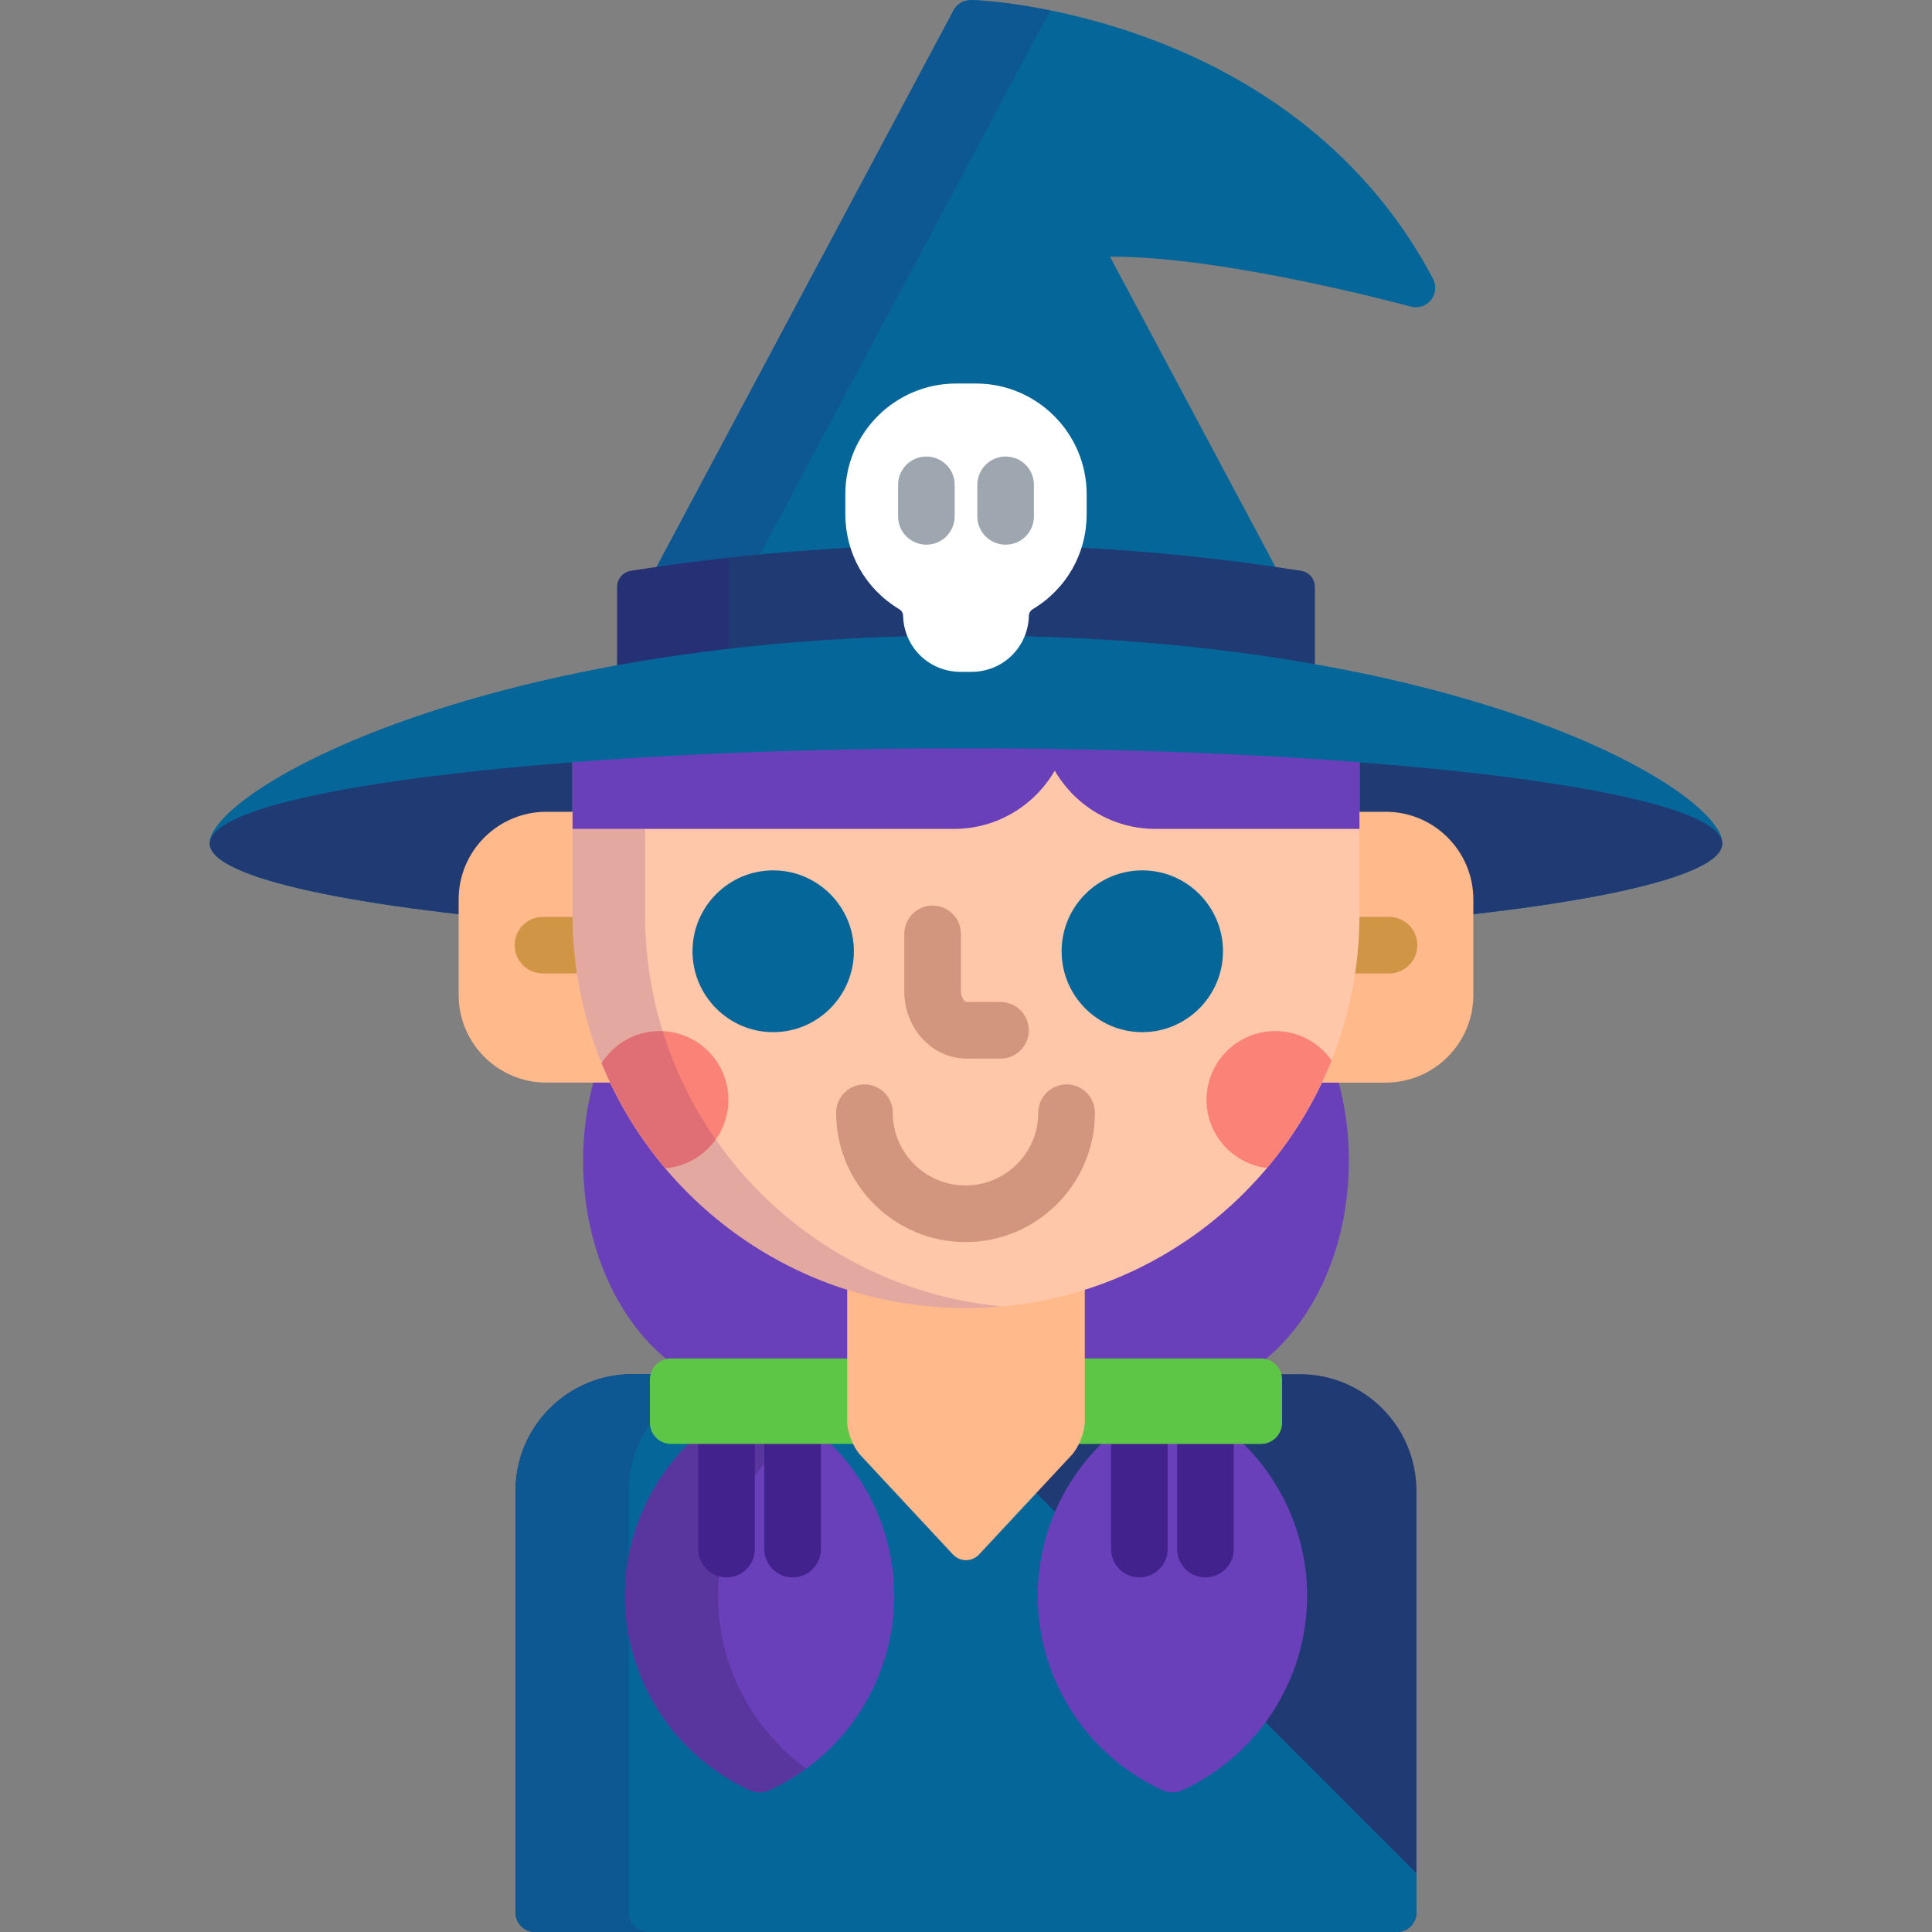 <?xml version="1.0" encoding="iso-8859-1"?>
<!-- Generator: Adobe Illustrator 19.0.0, SVG Export Plug-In . SVG Version: 6.00 Build 0)  -->
<svg version="1.1" id="Capa_1" xmlns="http://www.w3.org/2000/svg" xmlns:xlink="http://www.w3.org/1999/xlink" x="0px" y="0px"
	 viewBox="0 0 511.999 511.999" style="enable-background:new 0 0 511.999 511.999;" xml:space="preserve">
<rect x="0" y="0" width="511.999" height="511.999" fill="#808080" stroke="none"/>
<path style="fill:#693FBA;" d="M333.909,361.353c14.057-10.574,23.554-30.658,23.554-53.71c0-10.137-1.847-19.694-5.099-28.13
	c-11.33,29.304-35.661,52.182-65.879,61.538v20.303h47.424V361.353z"/>
<path style="fill:#203A74;" d="M344.468,364.168h-5.95c0.15,0.454,0.252,0.931,0.252,1.435v11.457c0,2.534-2.061,4.595-4.595,4.595
	h-48.249c-0.383,0-0.733,0.219-0.9,0.564c-0.537,1.108-1.154,2.052-1.783,2.728l-24.466,26.279
	c-0.743,0.797-1.729,1.236-2.778,1.236s-2.036-0.439-2.778-1.237l-24.466-26.279c-0.629-0.676-1.246-1.619-1.783-2.728
	c-0.167-0.345-0.517-0.564-0.9-0.564h-48.249c-2.534,0-4.595-2.061-4.595-4.595v-11.457c0-0.504,0.102-0.98,0.252-1.435h-5.95
	c-17.04,0-30.905,13.864-30.905,30.905v111.776c0,2.844,2.306,5.151,5.151,5.151h228.446c2.845,0,5.151-2.307,5.151-5.151V395.073
	C375.373,378.032,361.508,364.168,344.468,364.168z"/>
<path style="fill:#046699;" d="M379.768,73.884c-15.237-28.97-41.08-50.929-74.732-63.504
	c-24.667-9.216-44.687-10.282-46.889-10.374C258.084,0.004,257.237,0,257.234,0c-1.902,0-3.649,1.048-4.545,2.727l-78.384,146.906
	c-0.317,0.593-0.508,1.232-0.577,1.88c17.572-2.572,35.333-4.321,53.109-5.245c-1.18-3.145-1.819-6.524-1.819-10.025v-5.249
	c0-15.636,12.72-28.356,28.356-28.356h5.248c15.636,0,28.356,12.72,28.356,28.356v5.249c0,3.501-0.639,6.881-1.819,10.025
	c17.776,0.924,35.537,2.673,53.109,5.245c-0.069-0.648-0.26-1.287-0.577-1.88l-43.53-81.603l0.635-0.006
	c30,0,77.072,12.688,79.062,13.229c0.446,0.122,0.9,0.18,1.35,0.18c1.539,0,3.026-0.69,4.018-1.929
	C380.51,77.905,380.722,75.698,379.768,73.884z"/>
<path style="opacity:0.15;fill:#440075;enable-background:new    ;" d="M200.71,148.2L278.325,2.737
	c-11.204-2.273-18.863-2.676-20.177-2.731C258.084,0.004,257.237,0,257.234,0c-1.902,0-3.649,1.048-4.545,2.727l-78.384,146.906
	c-0.317,0.593-0.508,1.232-0.577,1.88C182.684,150.203,191.68,149.083,200.71,148.2z"/>
<g>
	<path style="fill:#203A74;" d="M240.333,163.182c-0.027-1.077-0.595-2.051-1.519-2.605c-6.006-3.604-10.323-9.102-12.4-15.495
		c-19.845,1.038-39.67,3.091-59.229,6.189c-2.099,0.332-3.644,2.142-3.644,4.267v22.25c22.918-4.159,49.242-7.046,78.744-7.738
		C241.105,168.034,240.398,165.699,240.333,163.182z"/>
	<path style="fill:#203A74;" d="M344.813,151.27c-19.559-3.098-39.384-5.151-59.229-6.189c-2.077,6.393-6.394,11.891-12.4,15.495
		c-0.924,0.555-1.493,1.529-1.52,2.606c-0.065,2.514-0.77,4.846-1.946,6.858c29.709,0.661,55.98,3.439,78.738,7.46v-21.963
		C348.457,153.413,346.912,151.602,344.813,151.27z"/>
</g>
<path style="opacity:0.15;fill:#440075;enable-background:new    ;" d="M193.161,173.409c0-0.008-0.002-0.015-0.002-0.023v-25.059
	c0-0.182,0.026-0.358,0.048-0.534c-8.71,0.968-17.393,2.111-26.021,3.477c-2.099,0.332-3.644,2.142-3.644,4.267v22.25
	C172.856,176.097,182.734,174.617,193.161,173.409z"/>
<path style="fill:#046699;" d="M270.458,168.609c-2.202,5.003-7.177,8.438-13.012,8.438h-2.894c-5.832,0-10.804-3.43-13.008-8.429
	c-118.867,2.94-185.965,41.526-185.965,54.93c0,9.184,38.954,17.221,97.185,21.637c-0.025-0.932-0.039-1.867-0.039-2.805v-40.898
	c31.089-2.361,66.775-3.608,103.274-3.608s72.185,1.247,103.274,3.608v40.898c0,0.938-0.014,1.872-0.039,2.805
	c58.231-4.416,97.185-12.453,97.185-21.637C456.419,210.13,392.596,171.476,270.458,168.609z"/>
<g>
	<path style="fill:#203A74;" d="M152.725,242.38v-40.466c-58.21,4.417-97.146,12.453-97.146,21.634
		c0,9.184,38.954,17.221,97.185,21.637C152.74,244.253,152.725,243.318,152.725,242.38z"/>
	<path style="fill:#203A74;" d="M359.273,201.915v40.466c0,0.938-0.014,1.872-0.039,2.805c58.231-4.416,97.185-12.453,97.185-21.637
		C456.419,214.367,417.482,206.331,359.273,201.915z"/>
</g>
<path style="fill:#046699;" d="M334.671,455.696c-5.53,7.579-12.976,13.796-21.829,17.838c-0.676,0.309-1.396,0.466-2.141,0.466
	c-0.744,0-1.464-0.157-2.14-0.466c-19.781-9.029-32.562-28.899-32.562-50.62c0-7.431,1.527-14.746,4.377-21.512l-6.449-6.449
	l-15.15,16.273c-0.743,0.797-1.729,1.236-2.778,1.236s-2.036-0.439-2.778-1.237l-24.466-26.279
	c-0.629-0.676-1.246-1.619-1.783-2.728c-0.167-0.345-0.517-0.564-0.9-0.564h-48.249c-2.534,0-4.595-2.061-4.595-4.595v-11.457
	c0-0.504,0.102-0.98,0.252-1.435h-5.95c-17.04,0-30.905,13.864-30.905,30.905v111.776c0,2.844,2.306,5.151,5.151,5.151h228.446
	c2.845,0,5.151-2.307,5.151-5.151v-10.451L334.671,455.696z"/>
<path style="opacity:0.15;fill:#440075;enable-background:new    ;" d="M166.628,506.849V395.073c0-7.186,2.472-13.801,6.601-19.055
	v-10.416c0-0.504,0.102-0.98,0.252-1.435h-5.95c-17.04,0-30.905,13.864-30.905,30.905v111.776c0,2.844,2.306,5.151,5.151,5.151
	h30.002C168.934,512,166.628,509.693,166.628,506.849z"/>
<path style="fill:#693FBA;" d="M328.52,381.647h-35.638c-11.199,10.543-17.883,25.419-17.883,41.267
	c0,22.113,13.011,42.339,33.146,51.53c0.812,0.371,1.684,0.556,2.556,0.556c0.873,0,1.745-0.185,2.556-0.556
	c20.135-9.191,33.146-29.417,33.146-51.53C346.403,407.066,339.719,392.19,328.52,381.647z"/>
<g>
	<path style="fill:#42238E;" d="M294.445,381.647v28.879c0,4.142,3.358,7.5,7.5,7.5s7.5-3.358,7.5-7.5v-28.879H294.445z"/>
	<path style="fill:#42238E;" d="M311.958,381.647v28.879c0,4.142,3.358,7.5,7.5,7.5s7.5-3.358,7.5-7.5v-28.879H311.958z"/>
</g>
<path style="fill:#5DC647;" d="M334.175,360.007h-47.69v16.699c0,1.756-0.696,4.057-1.691,5.948h49.381
	c3.077,0,5.595-2.518,5.595-5.595v-11.457C339.77,362.525,337.252,360.007,334.175,360.007z"/>
<path style="fill:#693FBA;" d="M219.115,381.647h-35.638c-11.198,10.543-17.882,25.419-17.882,41.267
	c0,22.113,13.01,42.339,33.145,51.53c0.812,0.371,1.684,0.556,2.556,0.556c0.873,0,1.745-0.185,2.556-0.556
	c20.135-9.191,33.147-29.417,33.147-51.53C236.999,407.066,230.314,392.19,219.115,381.647z"/>
<path style="opacity:0.15;fill:#030005;enable-background:new    ;" d="M190.285,422.914c0-15.854,6.7-30.725,17.908-41.267h-24.715
	c-11.198,10.543-17.882,25.419-17.882,41.267c0,22.113,13.01,42.339,33.145,51.53c0.812,0.371,1.684,0.556,2.556,0.556
	c0.873,0,1.745-0.185,2.556-0.556c3.489-1.593,6.759-3.523,9.789-5.731C199.184,458.179,190.285,441.194,190.285,422.914z"/>
<g>
	<path style="fill:#42238E;" d="M185.04,381.647v28.879c0,4.142,3.358,7.5,7.5,7.5s7.5-3.358,7.5-7.5v-28.879H185.04z"/>
	<path style="fill:#42238E;" d="M202.553,381.647v28.879c0,4.142,3.358,7.5,7.5,7.5s7.5-3.358,7.5-7.5v-28.879H202.553z"/>
</g>
<path style="fill:#693FBA;" d="M178.089,361.353h47.424V341.05c-30.218-9.357-54.548-32.234-65.879-61.538
	c-3.251,8.436-5.099,17.992-5.099,28.13C154.535,330.695,164.033,350.779,178.089,361.353z"/>
<path style="fill:#5DC647;" d="M225.514,376.706v-16.699h-47.69c-3.077,0-5.595,2.518-5.595,5.595v11.457
	c0,3.077,2.518,5.595,5.595,5.595h49.381C226.21,380.763,225.514,378.462,225.514,376.706z"/>
<g>
	<path style="fill:#FFB98A;" d="M255.999,345.655c-10.976,0-21.555-1.728-31.486-4.914v35.965c0,2.833,1.58,6.848,3.51,8.921
		l24.466,26.279c1.931,2.074,5.09,2.074,7.021,0l24.466-26.279c1.93-2.074,3.51-6.088,3.51-8.921v-35.965
		C277.554,343.927,266.975,345.655,255.999,345.655z"/>
	<path style="fill:#FFB98A;" d="M152.725,242.38v-27.251h-7.927c-12.842,0-23.252,10.41-23.252,23.251v25.273
		c0,12.841,10.41,23.25,23.252,23.25h18.028C156.354,273.415,152.725,258.314,152.725,242.38z"/>
	<path style="fill:#FFB98A;" d="M367.201,215.129h-7.928v27.251c0,15.934-3.629,31.035-10.101,44.524h18.029
		c12.842,0,23.251-10.409,23.251-23.25V238.38C390.452,225.539,380.043,215.129,367.201,215.129z"/>
</g>
<g>
	<path style="fill:#D19546;" d="M152.733,242.981h-8.846c-4.142,0-7.5,3.358-7.5,7.5s3.358,7.5,7.5,7.5h10.016
		C153.158,253.085,152.762,248.075,152.733,242.981z"/>
	<path style="fill:#D19546;" d="M368.111,242.981h-8.846c-0.029,5.094-0.424,10.104-1.169,15h10.016c4.142,0,7.5-3.358,7.5-7.5
		C375.611,246.339,372.253,242.981,368.111,242.981z"/>
</g>
<path style="fill:#FFC7A9;" d="M255.999,196.875c-38.196,0-73.895,1.346-104.274,3.682v41.824
	c0,57.589,46.686,104.274,104.274,104.274c57.589,0,104.274-46.685,104.274-104.274v-41.824
	C329.894,198.221,294.195,196.875,255.999,196.875z"/>
<path style="fill:#FB8276;" d="M174.814,273.244c-6.486,0-12.165,3.399-15.394,8.504c4.159,10.191,9.882,19.575,16.874,27.857
	c9.367-0.755,16.738-8.582,16.738-18.144C193.033,281.399,184.876,273.244,174.814,273.244z"/>
<path style="opacity:0.15;fill:#440075;enable-background:new    ;" d="M170.96,242.38v-22.707h-19.235v22.707
	c0,57.589,46.686,104.274,104.274,104.274c3.25,0,6.463-0.152,9.637-0.444C212.548,341.364,170.96,296.733,170.96,242.38z"/>
<path style="fill:#FB8276;" d="M352.876,281.017c-3.295-4.696-8.741-7.773-14.914-7.773c-10.062,0-18.218,8.156-18.218,18.217
	c0,9.317,6.997,16.986,16.021,18.072C342.896,301.071,348.706,291.462,352.876,281.017z"/>
<path style="fill:#693FBA;" d="M255.999,196.875c-38.196,0-73.895,1.346-104.274,3.682v19.117h101.057
	c11.432,0,21.39-6.221,26.735-15.448c5.345,9.227,15.303,15.448,26.735,15.448h54.021v-19.117
	C329.894,198.221,294.195,196.875,255.999,196.875z"/>
<path style="fill:#046699;" d="M270.458,168.609c-2.202,5.003-7.177,8.438-13.012,8.438h-2.894c-5.832,0-10.804-3.43-13.008-8.429
	c-118.867,2.94-185.965,41.526-185.965,54.93c0-13.938,89.731-25.24,200.42-25.24s200.42,11.301,200.42,25.24
	C456.419,210.13,392.596,171.476,270.458,168.609z"/>
<path style="fill:#FFFFFF;" d="M254.552,178.047c-8.317,0-15.002-6.519-15.219-14.839c-0.019-0.734-0.405-1.396-1.034-1.774
	c-8.942-5.365-14.28-14.782-14.28-25.191v-5.249c0-16.187,13.169-29.356,29.356-29.356h5.248c16.187,0,29.356,13.168,29.356,29.356
	v5.249c0,10.409-5.338,19.826-14.28,25.19c-0.629,0.378-1.016,1.04-1.035,1.774c-0.217,8.321-6.901,14.84-15.219,14.84H254.552z"/>
<path style="fill:#D2957D;" d="M265.145,280.532h-8.999c-9.097,0-16.499-7.986-16.499-17.802v-15.242c0-4.142,3.358-7.5,7.5-7.5
	s7.5,3.358,7.5,7.5v15.242c0,1.743,1.041,2.802,1.499,2.802h8.999c4.142,0,7.5,3.358,7.5,7.5S269.287,280.532,265.145,280.532z"/>
<g>
	<path style="fill:#046699;" d="M204.904,273.532c-11.792,0-21.384-9.617-21.384-21.438s9.593-21.438,21.384-21.438
		c11.79,0,21.383,9.617,21.383,21.438S216.695,273.532,204.904,273.532z"/>
	<path style="fill:#046699;" d="M302.722,273.532c-11.791,0-21.384-9.617-21.384-21.438s9.593-21.438,21.384-21.438
		c11.791,0,21.383,9.617,21.383,21.438S314.513,273.532,302.722,273.532z"/>
</g>
<g>
	<path style="fill:#9EA7AF;" d="M245.499,144.347c-4.142,0-7.5-3.358-7.5-7.5v-8.364c0-4.142,3.358-7.5,7.5-7.5s7.5,3.358,7.5,7.5
		v8.364C252.999,140.989,249.641,144.347,245.499,144.347z"/>
	<path style="fill:#9EA7AF;" d="M266.499,144.347c-4.142,0-7.5-3.358-7.5-7.5v-8.364c0-4.142,3.358-7.5,7.5-7.5s7.5,3.358,7.5,7.5
		v8.364C273.999,140.989,270.641,144.347,266.499,144.347z"/>
</g>
<path style="fill:#D2957D;" d="M255.873,329.162c-18.905,0-34.285-15.38-34.285-34.285c0-4.142,3.358-7.5,7.5-7.5s7.5,3.358,7.5,7.5
	c0,10.634,8.651,19.285,19.285,19.285c10.634,0,19.285-8.651,19.285-19.285c0-4.142,3.358-7.5,7.5-7.5s7.5,3.358,7.5,7.5
	C290.158,313.782,274.777,329.162,255.873,329.162z"/>
<g>
</g>
<g>
</g>
<g>
</g>
<g>
</g>
<g>
</g>
<g>
</g>
<g>
</g>
<g>
</g>
<g>
</g>
<g>
</g>
<g>
</g>
<g>
</g>
<g>
</g>
<g>
</g>
<g>
</g>
</svg>
